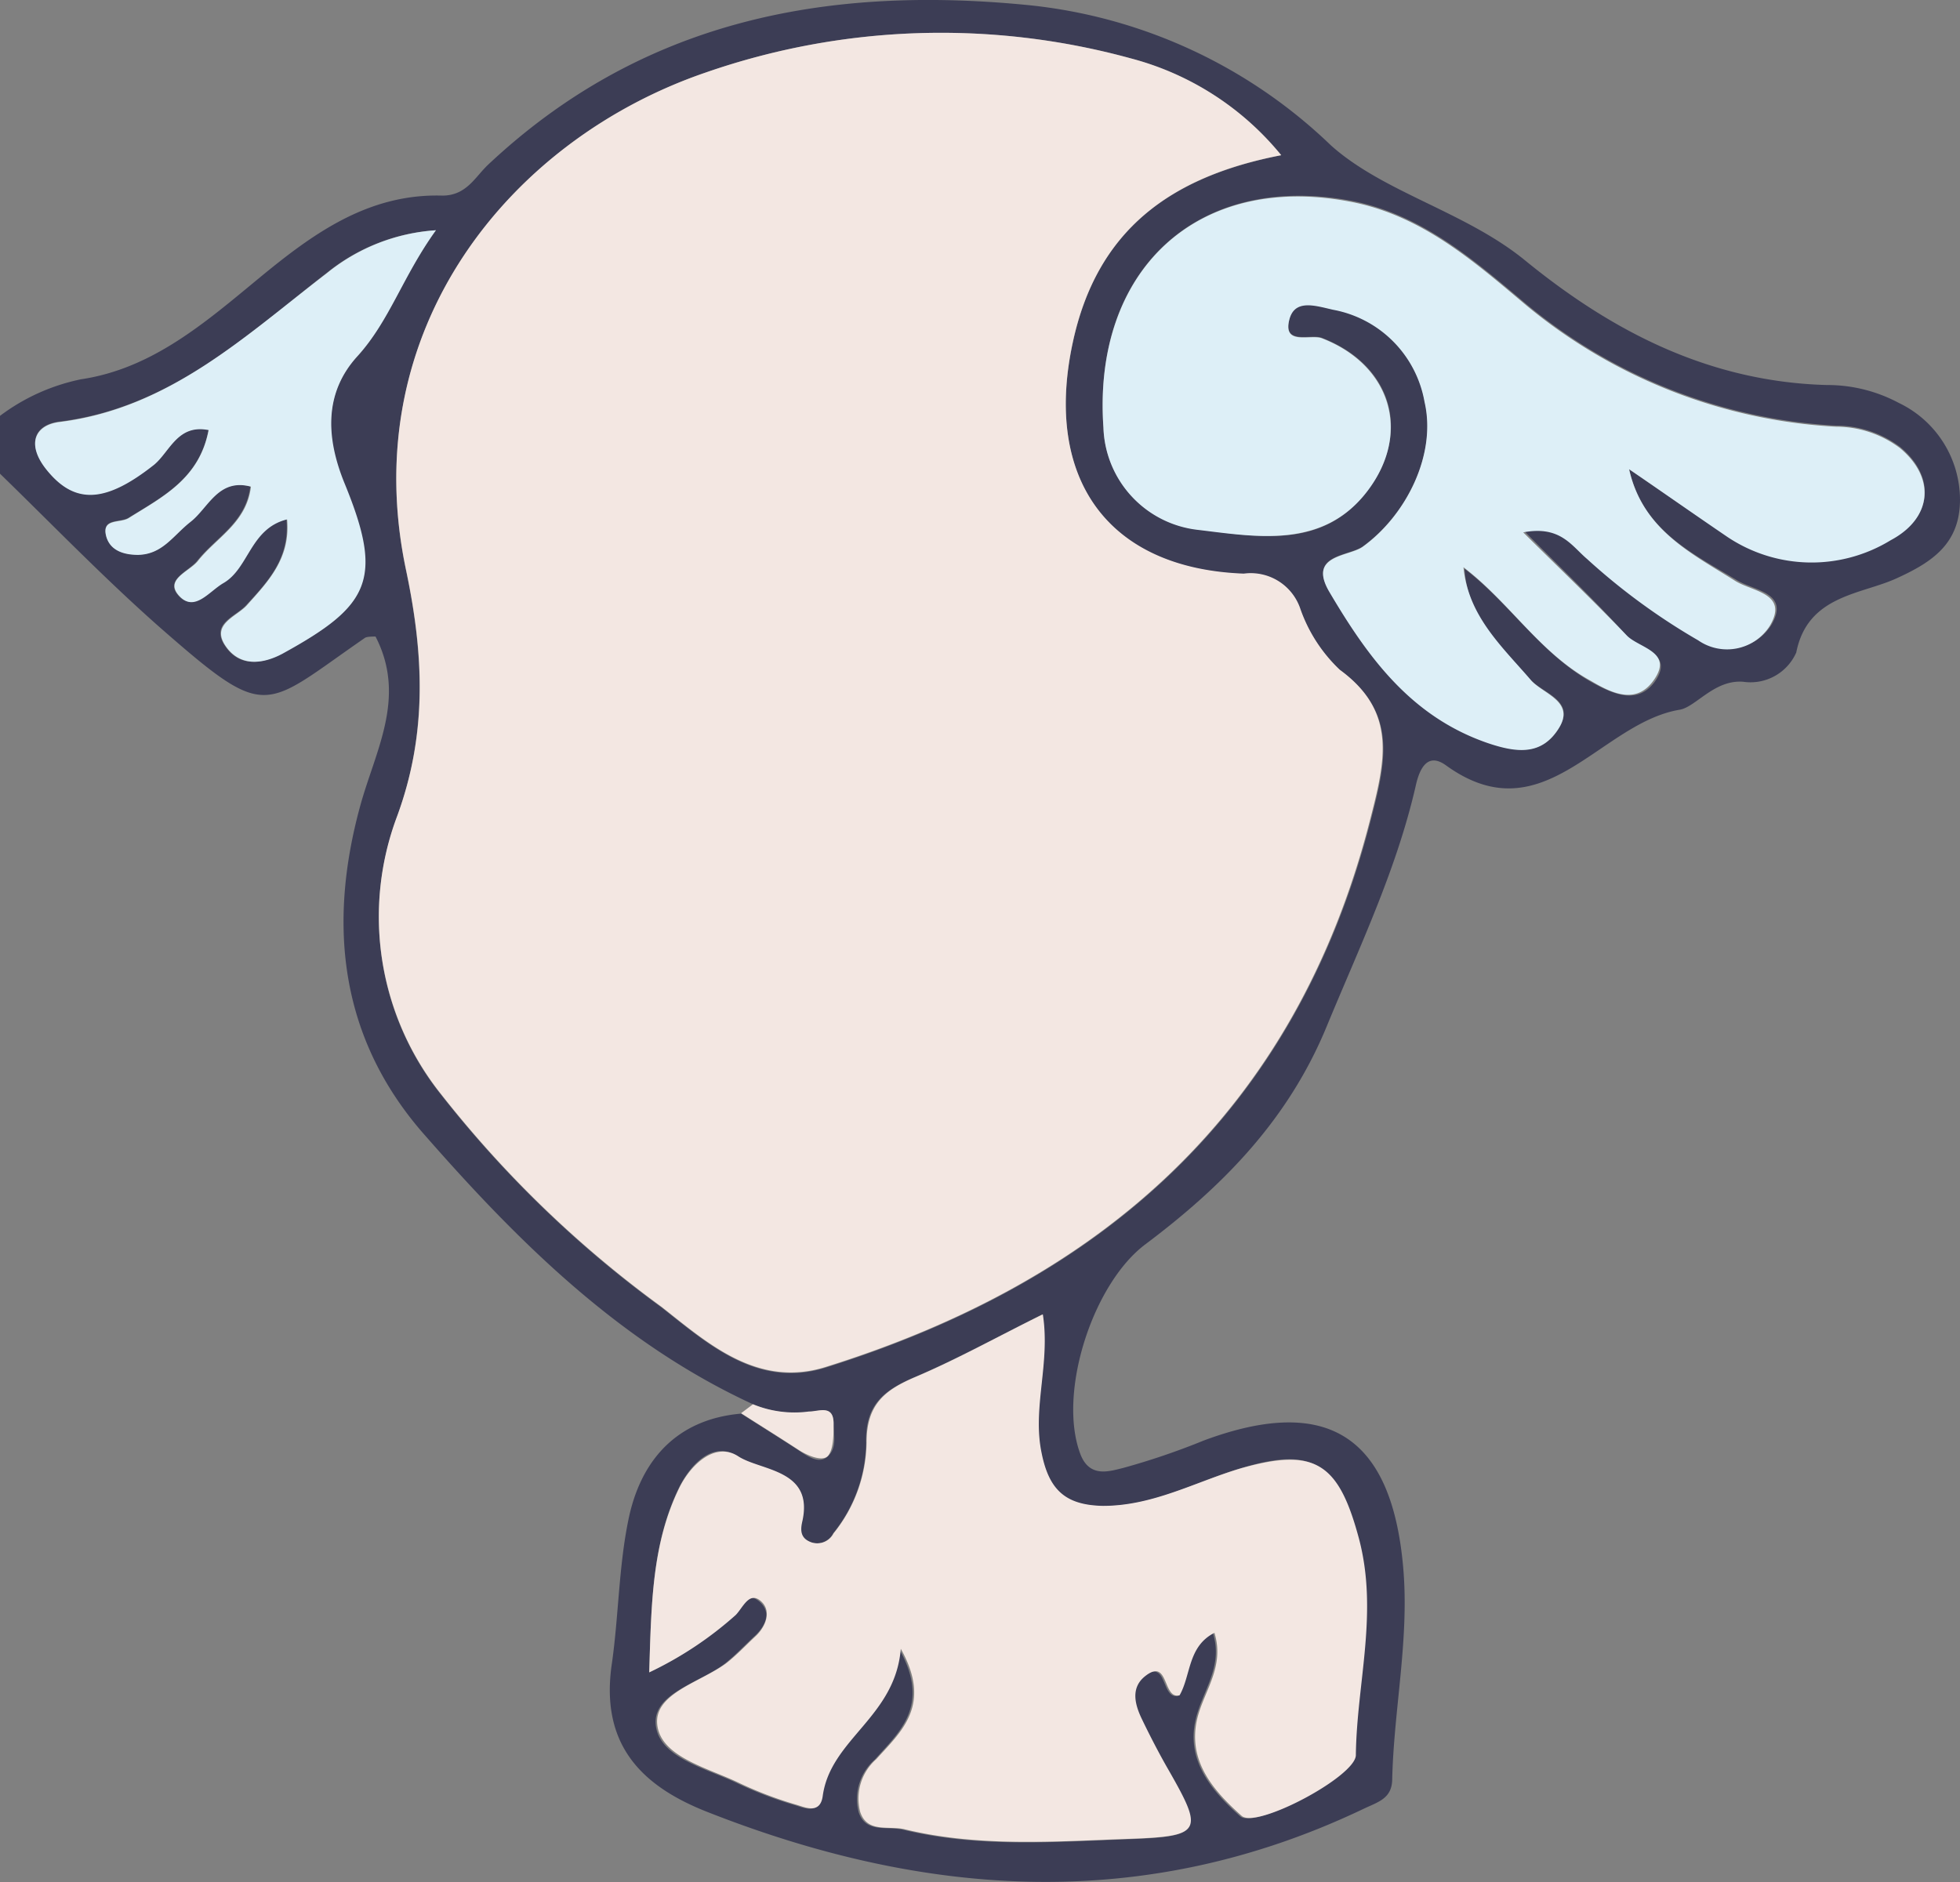 <svg xmlns="http://www.w3.org/2000/svg" viewBox="0 0 92.17 88.52"><rect x="0" y="0" width="92.17" height="88.52" fill="#808080" stroke="none"/><g id="Ebene_2" data-name="Ebene 2"><g id="Ebene_1-2" data-name="Ebene 1"><path d="M35.41,66.05c-6.23-2.87-11-7.6-15.4-12.62-4-4.5-4.62-9.84-3.08-15.49.71-2.62,2.21-5.13.73-8-.14,0-.36,0-.48.05-4.83,3.33-4.54,4-9.57-.4C5,27.3,2.53,24.74,0,22.28V19.56a9.51,9.51,0,0,1,3.81-1.72c3.35-.5,5.83-2.66,8.35-4.74s5.13-4,8.64-3.9c1.13,0,1.53-.86,2.15-1.45C30.13,1,38.74-.69,48.25.23A24,24,0,0,1,62.59,6.84c2.48,2.22,6.33,3.12,9.13,5.41,4.13,3.37,8.69,5.71,14.19,5.86a7.11,7.11,0,0,1,3.38.84,5.06,5.06,0,0,1,2.88,4.55c0,2.09-1.33,2.95-3,3.71S85,28,84.47,30.69A2.35,2.35,0,0,1,82,32.07c-1.36-.13-2.24,1.17-3,1.31C75.22,34,72.59,39.32,68,36c-.84-.61-1.23.09-1.42.94-.9,3.95-2.64,7.58-4.18,11.31-1.81,4.41-4.88,7.53-8.53,10.27-2.49,1.86-4.14,7-3.07,9.86.43,1.15,1.37.82,2,.67a33.71,33.71,0,0,0,3.82-1.3c5.77-2.14,8.8-.24,9.36,5.91.31,3.37-.43,6.68-.51,10,0,.94-.66,1.09-1.35,1.42C53.81,90,43.49,89.27,33.2,85.2c-3.09-1.23-5-3.2-4.42-7,.31-2.2.32-4.53.77-6.71.55-2.72,2.2-4.73,5.3-5,.89.57,1.79,1.13,2.68,1.71.45.3,1,.7,1.42.28s.25-1,.25-1.52c0-.89-.69-.57-1.16-.55A5.13,5.13,0,0,1,35.41,66.05ZM60.25,7.3a13.57,13.57,0,0,0-7.06-4.55,33.7,33.7,0,0,0-20,.66C24,6.55,16.69,15.49,19.1,26.86c.82,3.91,1,7.64-.43,11.57a13.39,13.39,0,0,0,2.07,13.06,52.32,52.32,0,0,0,10.36,10c2.13,1.67,4.49,3.84,7.71,2.84,13-4.07,22.09-12,25.63-25.67.72-2.8,1.33-5.1-1.41-7.13a7.23,7.23,0,0,1-1.9-2.92A2.46,2.46,0,0,0,58.49,27c-6.44-.24-9.4-4.51-8.05-10.84C51.57,10.83,55,8.34,60.25,7.3ZM30.53,78.66a17,17,0,0,0,4-2.68c.34-.35.56-1.18,1.17-.66s.3,1.16-.23,1.65-.9.9-1.4,1.29c-1.19.91-3.41,1.39-3.23,2.9s2.32,2,3.76,2.68a18.07,18.07,0,0,0,2.76,1.06c.4.11,1.14.49,1.26-.41.37-2.68,3.41-3.7,3.67-6.92,1.49,2.66,0,3.89-1.15,5.19a2.47,2.47,0,0,0-.76,2.48c.33,1,1.34.64,2.09.82,3.5.85,7,.58,10.56.45s3.5-.36,1.84-3.26c-.45-.78-.87-1.58-1.25-2.39s-.52-1.45.16-2c1.13-.9.81,1.1,1.62.9.54-1,.38-2.3,1.64-2.94.49,1.56-.48,2.69-.8,4-.5,2,.78,3.45,2.08,4.61.71.62,5.36-1.91,5.37-2.86,0-3.4,1.07-6.76.13-10.24S61.81,68,58.31,69.07c-2.14.64-4.12,1.81-6.47,1.76-1.75,0-2.53-.74-2.88-2.5-.44-2.12.42-4.2.06-6.51-2.12,1.06-4,2.1-6,2.95-1.43.61-2.34,1.28-2.29,3.09a6.93,6.93,0,0,1-1.55,4.26.86.86,0,0,1-1.15.38c-.4-.19-.41-.53-.33-.9.58-2.5-1.86-2.35-3-3.1s-2.19.33-2.75,1.43C30.66,72.57,30.63,75.42,30.53,78.66ZM76.61,22.07c1.54,1.05,3.07,2.13,4.64,3.14a7.12,7.12,0,0,0,7.67.15c1.94-1,2.14-2.92.43-4.34a5,5,0,0,0-3-1,24.94,24.94,0,0,1-14.58-5.72c-2.46-2.07-4.94-4.25-8.3-4.87C56.28,8.12,51.37,12.71,51.89,20.1a5,5,0,0,0,4.42,4.8c2.79.33,5.89,1,8-1.83s1.07-5.94-2.15-7.18c-.53-.2-1.84.36-1.53-.87.25-1,1.22-.66,2.06-.47A5.35,5.35,0,0,1,67,18.89c.57,2.46-.85,5.32-2.91,6.81-.66.47-2.6.37-1.58,2.1,1.81,3.07,3.83,5.88,7.46,7.13,1.41.48,2.55.58,3.34-.69S72.61,32.63,72,32c-1.38-1.56-3-3-3.13-5.25,2.16,1.65,3.58,4,6,5.35,1,.55,2.11,1.05,2.92,0,1-1.38-.67-1.54-1.25-2.15C75,28.23,73.32,26.65,71.7,25c1.69-.33,2.21.62,3,1.25a30.14,30.14,0,0,0,5.23,3.83,2.38,2.38,0,0,0,3.37-.69c.89-1.52-.81-1.6-1.62-2.1C79.54,26,77.25,24.93,76.61,22.07ZM20.5,10.83a9.07,9.07,0,0,0-5.13,2c-3.85,3-7.4,6.36-12.58,7-1.15.15-1.55,1-.63,2.21,1.33,1.68,2.78,1.63,5.1-.21.73-.59,1.1-1.91,2.55-1.62-.43,2.29-2.17,3.16-3.76,4.14-.4.25-1.27,0-1.06.84.17.66.78.9,1.51.89,1.15,0,1.68-.94,2.44-1.55s1.3-2.06,2.83-1.65c-.2,1.7-1.62,2.39-2.49,3.49-.4.51-1.57.89-.88,1.65s1.39-.2,2.07-.6c1.23-.73,1.28-2.61,3-3,.17,1.84-.87,2.93-1.9,4.05-.48.53-1.68.85-1,1.89s1.76.87,2.68.38c4.11-2.21,4.78-3.44,2.93-7.95-.93-2.29-.88-4.38.6-6S18.93,13,20.5,10.83Z" style="fill:#3c3d55"/><path d="M35.41,66.05a5.13,5.13,0,0,0,2.63.34c.47,0,1.15-.34,1.16.55,0,.52,0,1.2-.25,1.52s-1,0-1.42-.28c-.89-.58-1.79-1.14-2.68-1.71Z" style="fill:#f3e7e2"/><path d="M60.25,7.3c-5.21,1-8.68,3.53-9.81,8.84-1.35,6.33,1.61,10.6,8.05,10.84a2.46,2.46,0,0,1,2.64,1.6A7.23,7.23,0,0,0,63,31.5c2.74,2,2.13,4.33,1.41,7.13C60.9,52.26,51.84,60.23,38.81,64.3c-3.22,1-5.58-1.17-7.71-2.84a52.32,52.32,0,0,1-10.36-10,13.39,13.39,0,0,1-2.07-13.06c1.45-3.93,1.25-7.66.43-11.57C16.69,15.49,24,6.55,33.19,3.41a33.7,33.7,0,0,1,20-.66A13.57,13.57,0,0,1,60.25,7.3Z" style="fill:#f3e7e2"/><path d="M30.53,78.66c.1-3.24.13-6.09,1.44-8.73.56-1.1,1.69-2.12,2.75-1.43s3.59.6,3,3.1c-.08.37-.07.71.33.9a.86.86,0,0,0,1.15-.38,6.93,6.93,0,0,0,1.55-4.26c0-1.81.86-2.48,2.29-3.09,2-.85,3.85-1.89,6-2.95.36,2.31-.5,4.39-.06,6.51.35,1.76,1.13,2.46,2.88,2.5,2.35,0,4.33-1.12,6.47-1.76,3.5-1,4.61-.27,5.56,3.24s-.09,6.84-.13,10.24c0,1-4.66,3.48-5.37,2.86-1.3-1.16-2.58-2.58-2.08-4.61.32-1.28,1.29-2.41.8-4-1.26.64-1.1,2-1.64,2.94-.81.2-.49-1.8-1.62-.9-.68.54-.49,1.31-.16,2s.8,1.61,1.25,2.39c1.66,2.9,1.61,3.14-1.84,3.26s-7.06.4-10.56-.45c-.75-.18-1.76.19-2.09-.82a2.47,2.47,0,0,1,.76-2.48c1.17-1.3,2.64-2.53,1.15-5.19-.26,3.22-3.3,4.24-3.67,6.92-.12.9-.86.52-1.26.41a18.07,18.07,0,0,1-2.76-1.06c-1.44-.68-3.58-1.2-3.76-2.68s2-2,3.23-2.9c.5-.39.93-.85,1.4-1.29s.77-1.19.23-1.65-.83.31-1.17.66A17,17,0,0,1,30.53,78.66Z" style="fill:#f3e7e2"/><path d="M76.61,22.07c.64,2.86,2.93,3.95,5,5.26.81.5,2.51.58,1.62,2.1a2.38,2.38,0,0,1-3.37.69,30.14,30.14,0,0,1-5.23-3.83c-.74-.63-1.26-1.58-3-1.25,1.62,1.61,3.28,3.19,4.86,4.84.58.61,2.26.77,1.25,2.15-.81,1.1-1.91.6-2.92,0-2.41-1.31-3.83-3.7-6-5.35C69.05,29,70.65,30.42,72,32c.58.65,2.09,1,1.3,2.26s-1.93,1.17-3.34.69c-3.63-1.25-5.65-4.06-7.46-7.13-1-1.73.92-1.63,1.58-2.1,2.06-1.49,3.48-4.35,2.91-6.81a5.35,5.35,0,0,0-4.3-4.34c-.84-.19-1.81-.52-2.06.47-.31,1.23,1,.67,1.53.87,3.22,1.24,4.24,4.43,2.15,7.18s-5.24,2.16-8,1.83a5,5,0,0,1-4.42-4.8c-.52-7.39,4.39-12,11.57-10.64,3.36.62,5.84,2.8,8.3,4.87a24.94,24.94,0,0,0,14.58,5.72,5,5,0,0,1,3,1c1.71,1.42,1.51,3.31-.43,4.34a7.12,7.12,0,0,1-7.67-.15C79.68,24.2,78.15,23.12,76.61,22.07Z" style="fill:#ddeff7"/><path d="M20.5,10.83c-1.57,2.18-2.17,4.25-3.69,5.92s-1.53,3.73-.6,6c1.85,4.51,1.18,5.74-2.93,8-.92.49-2,.63-2.68-.38s.51-1.36,1-1.89c1-1.12,2.07-2.21,1.9-4.05-1.74.43-1.79,2.31-3,3-.68.4-1.35,1.38-2.07.6s.48-1.14.88-1.65c.87-1.1,2.29-1.79,2.49-3.49-1.53-.41-2,1-2.83,1.65S7.65,26.07,6.5,26.1c-.73,0-1.34-.23-1.51-.89-.21-.84.66-.59,1.06-.84,1.59-1,3.33-1.85,3.76-4.14-1.45-.29-1.82,1-2.55,1.62-2.32,1.84-3.77,1.89-5.1.21-.92-1.17-.52-2.06.63-2.21,5.18-.64,8.73-4.05,12.58-7A9.07,9.07,0,0,1,20.5,10.83Z" style="fill:#ddeff7"/></g></g></svg>